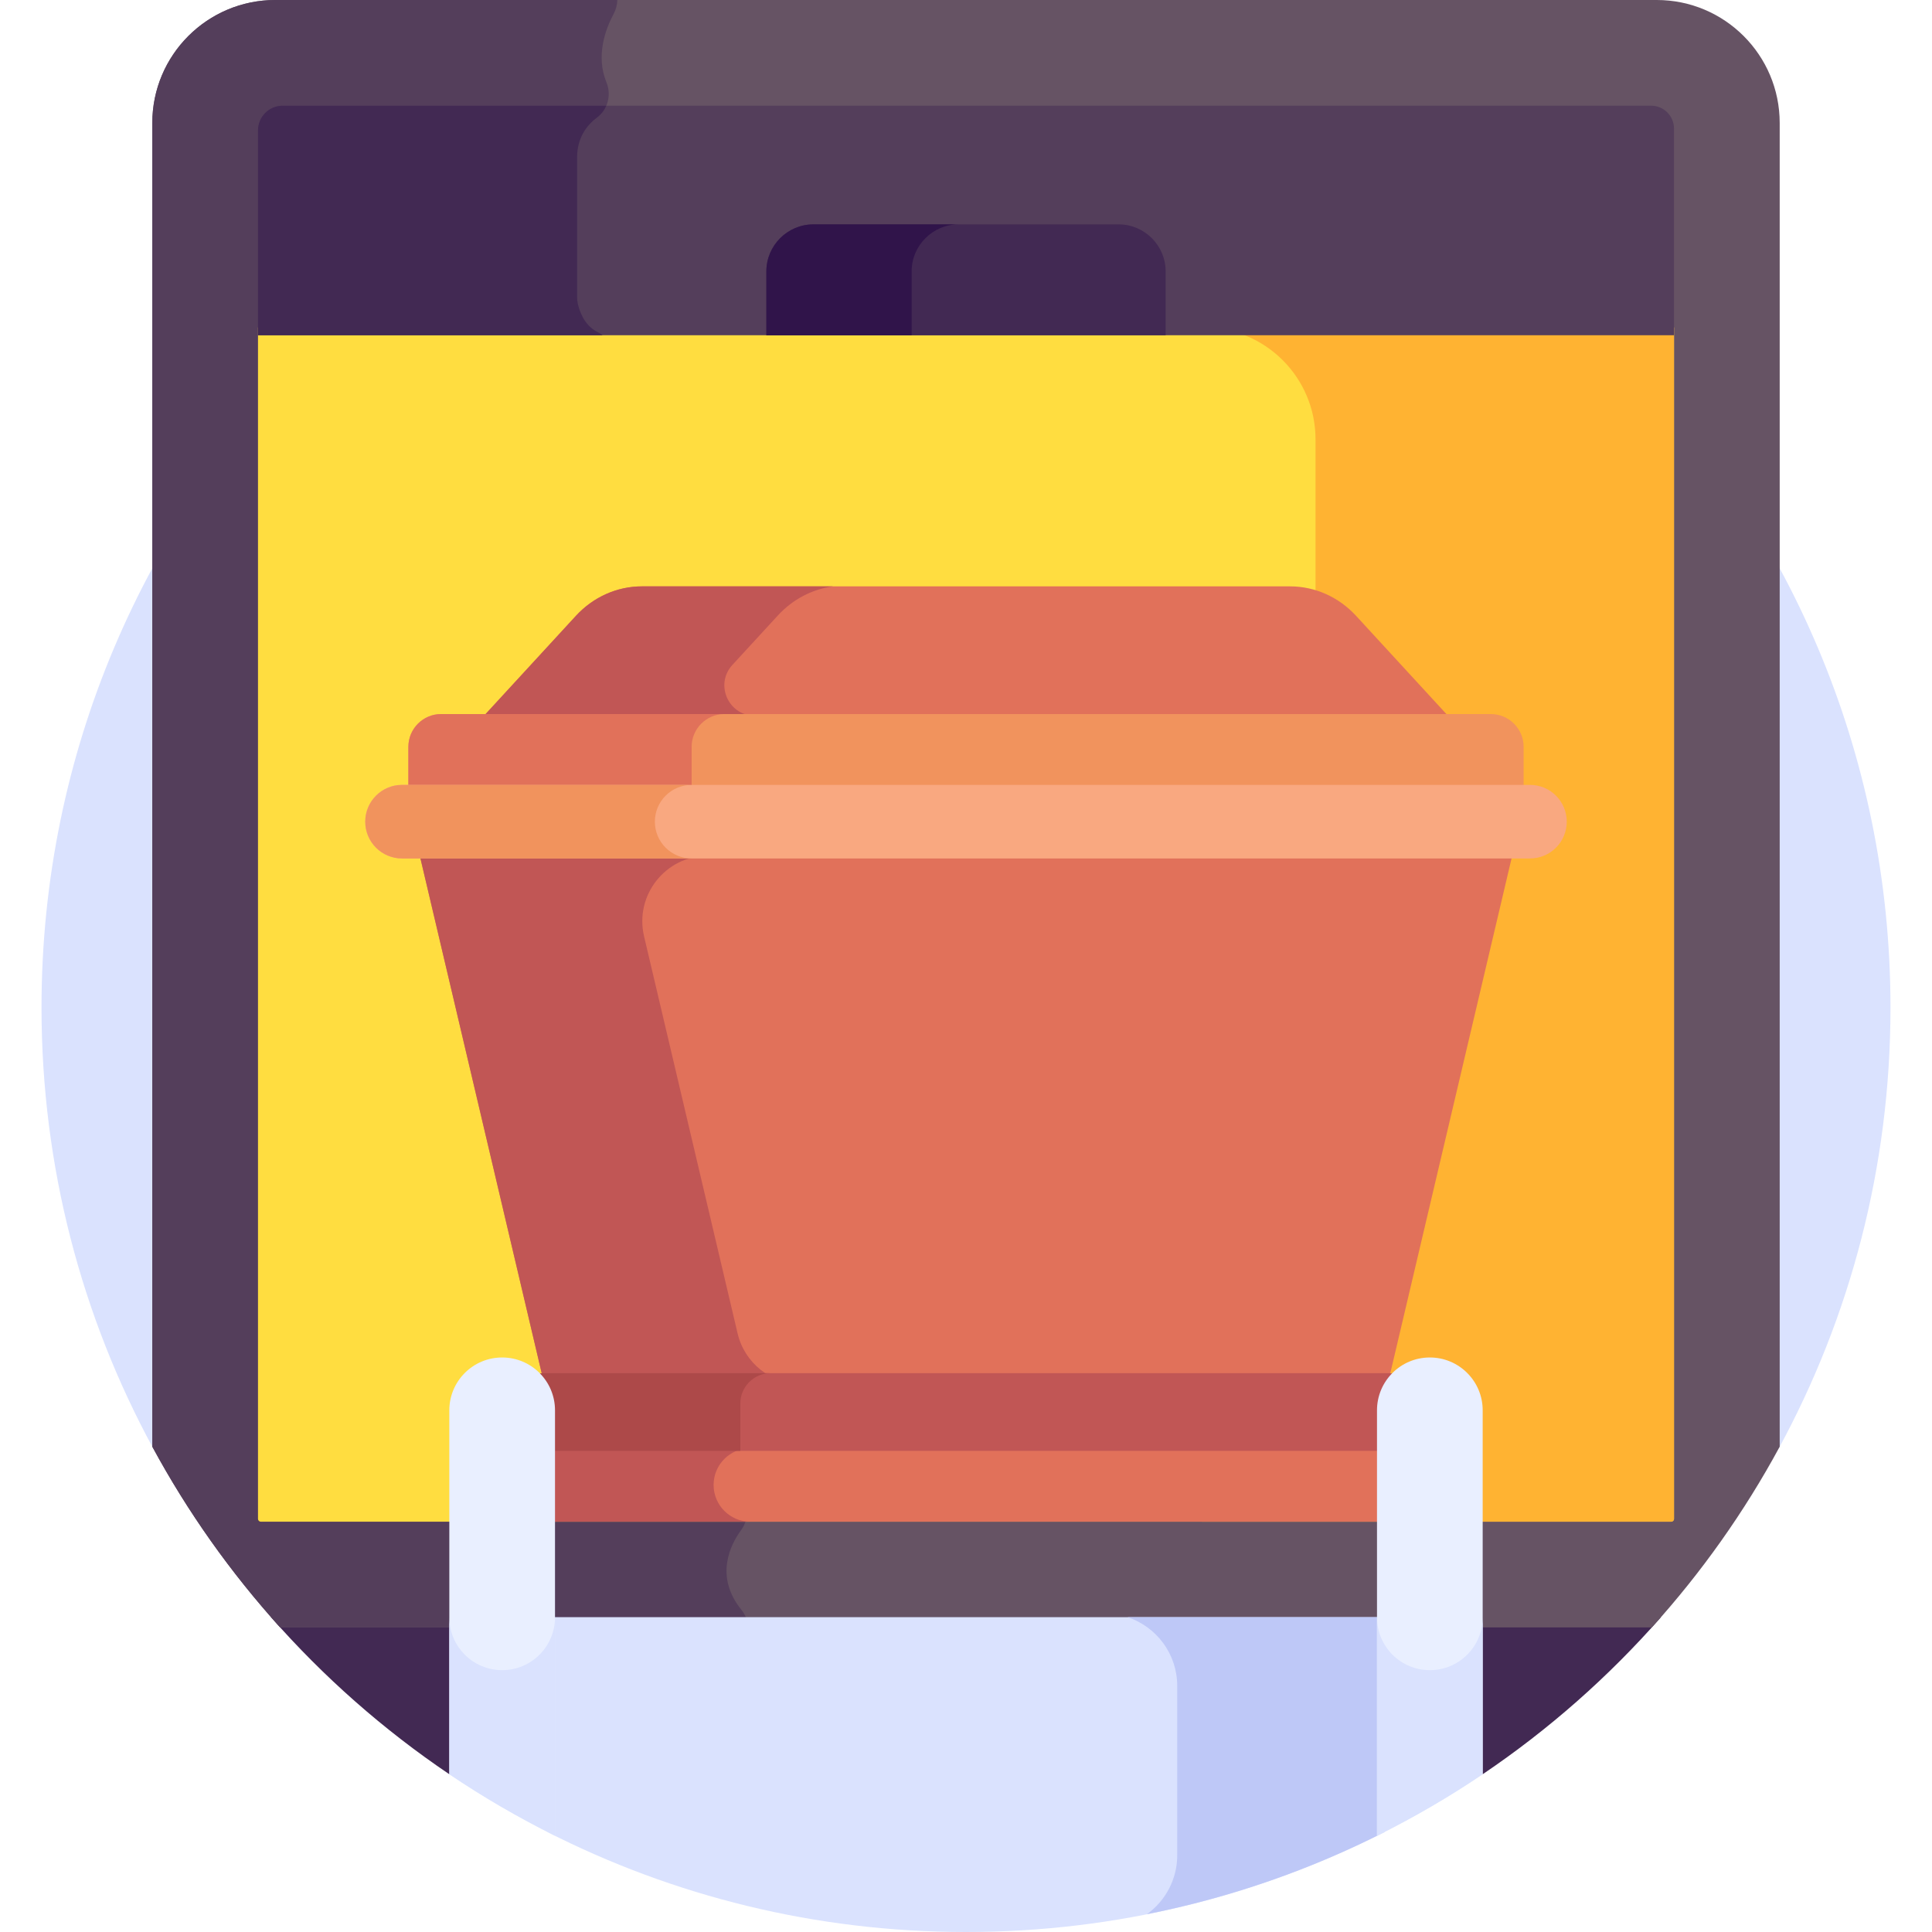 <svg id="Layer_1" enable-background="new 0 0 512 512" height="512" viewBox="0 0 512 512" width="512" xmlns="http://www.w3.org/2000/svg"><g><path d="m471.433 383.772c18.855-34.712 29.565-74.49 29.565-116.77 0-135.309-109.689-244.998-244.998-244.998s-244.998 109.69-244.998 244.999c0 42.28 10.71 82.058 29.565 116.77h430.866z" fill="#dae2fe"/><path d="m71.821 428.561c13.881 15.812 29.762 29.823 47.253 41.633h273.852c17.491-11.81 33.373-25.821 47.253-41.633z" fill="#422953"/><path d="m437.76 431.276c13.108-14.494 24.506-30.561 33.878-47.887v-350.79c0-18.004-14.595-32.599-32.599-32.599h-366.078c-18.003 0-32.598 14.595-32.598 32.599v350.79c9.371 17.326 20.77 33.393 33.877 47.887z" fill="#665364"/><path d="m163.585 0h-90.624c-18.003 0-32.598 14.595-32.598 32.599v350.79c9.371 17.326 20.77 33.393 33.877 47.887h124.014c-.08-1.689-.689-3.315-1.757-4.633-7.246-8.954-2.873-17.383-.053-21.215 1.172-1.594 1.663-3.587 1.438-5.553l-34.997-305.667c-.314-2.742-2.097-5.017-4.57-6.24-3.542-1.752-4.796-5.697-5.202-7.555-.12-.55-.176-1.107-.176-1.67v-37c0-5.24 2.565-8.57 5.324-10.636 2.858-2.141 3.799-6.007 2.444-9.312-2.872-7.009-.253-14.077 1.952-18.19.606-1.129.905-2.366.928-3.605z" fill="#543e5b"/><path d="m68.372 86.778v315.733c0 .417.339.755.756.755h373.745c.417 0 .756-.338.756-.755v-315.733z" fill="#ffdd40"/><path d="m318.973 86.777c16.378 0 29.655 13.277 29.655 29.655v256.423c0 16.795-13.616 30.411-30.411 30.411h124.655c.418 0 .756-.338.756-.755v-315.734z" fill="#ffb332"/><path d="m359.385 163.212c-4.597-4.999-10.901-7.818-17.485-7.818-10.127 0-161.701 0-171.8 0-6.583 0-12.888 2.819-17.485 7.818l-24.155 26.269h255.08z" fill="#e1715a"/><path d="m194.094 176.21 12.058-13.113c3.928-4.272 9.09-6.964 14.613-7.702-26.154 0-47.121 0-50.664 0-6.583 0-12.888 2.819-17.485 7.818l-24.156 26.267h69.763c-5.791-1.276-8.444-8.579-4.129-13.27z" fill="#c15655"/><path d="m111.254 226.777 32.979 140.008h223.534l32.979-140.008z" fill="#e1715a"/><path d="m195.476 353.391-24.792-105.251c-2.57-10.91 5.707-21.363 16.915-21.363h-76.345l32.979 140.008h68.158c-8.062 0-15.066-5.546-16.915-13.394z" fill="#c15655"/><path d="m437.555 28.01h-362.653c-3.607 0-6.53 2.923-6.53 6.53v54.297h375.257v-54.753c-.001-3.354-2.72-6.074-6.074-6.074z" fill="#543e5b"/><path d="m158.314 87.968c-3.542-1.752-4.796-5.697-5.202-7.555-.12-.55-.176-1.107-.176-1.67v-37c0-5.24 2.565-8.57 5.324-10.636 1.096-.821 1.904-1.898 2.414-3.096h-85.772c-3.607 0-6.53 2.923-6.53 6.53v54.298h91.333c-.435-.327-.894-.626-1.391-.871z" fill="#422953"/><path d="m308.907 88.838v-16.928c0-6.847-5.602-12.449-12.449-12.449h-80.917c-6.847 0-12.449 5.602-12.449 12.449v16.928z" fill="#422953"/><path d="m254.042 59.461h-38.5c-6.847 0-12.449 5.602-12.449 12.449v16.928h38.5v-16.928c0-6.847 5.602-12.449 12.449-12.449z" fill="#30144a"/><g><path d="m375.359 403.267h-238.718c-5.383 0-9.747-4.364-9.747-9.747s4.364-9.747 9.747-9.747h238.718c5.383 0 9.747 4.364 9.747 9.747s-4.364 9.747-9.747 9.747z" fill="#e1715a"/></g><path d="m189.111 393.52c0-5.383 4.364-9.747 9.747-9.747h-62.218c-5.383 0-9.747 4.363-9.747 9.747s4.364 9.747 9.747 9.747h62.218c-5.383 0-9.747-4.364-9.747-9.747z" fill="#c15655"/><path d="m403.775 209.449v-11.552c0-4.765-3.899-8.664-8.664-8.664h-278.222c-4.765 0-8.664 3.899-8.664 8.664v11.552z" fill="#f1935d"/><path d="m191.955 189.233h-75.066c-4.765 0-8.664 3.898-8.664 8.664v11.552h75.066v-11.552c.001-4.765 3.899-8.664 8.664-8.664z" fill="#e1715a"/><g><path d="m405.459 227.499h-298.917c-5.383 0-9.747-4.364-9.747-9.747s4.364-9.747 9.747-9.747h298.917c5.383 0 9.747 4.364 9.747 9.747s-4.364 9.747-9.747 9.747z" fill="#f9a880"/></g><path d="m173.545 217.752c0-5.383 4.363-9.747 9.747-9.747h-76.75c-5.383 0-9.747 4.364-9.747 9.747s4.363 9.747 9.747 9.747h76.75c-5.384 0-9.747-4.364-9.747-9.747z" fill="#f1935d"/><path d="m145.02 485.474c33.319 16.959 71.031 26.526 110.98 26.526s77.661-9.567 110.98-26.526v-56.912h-221.96z" fill="#dae2fe"/><path d="m298.833 428.561c7.636 2.55 13.147 9.743 13.147 18.236v44.871c0 6.274-3.062 12.033-8.023 15.611 22.235-4.415 43.396-11.815 63.023-21.806v-56.912z" fill="#bec8f7"/><g><path d="m136.641 384.495h238.718c.151 0 .298.016.448.022v-12.581c0-4.422-3.618-8.04-8.04-8.04h-223.534c-4.422 0-8.04 3.618-8.04 8.04v12.581c.15-.006.297-.022.448-.022z" fill="#c15655"/></g><g><path d="m196.193 371.936c0-4.422 3.618-8.039 8.04-8.039h-60c-4.422 0-8.04 3.618-8.04 8.039v12.581c.149-.006.296-.022.448-.022h59.552z" fill="#ad4949"/></g><path d="m378.922 359.747c-7.735 0-14.005 6.27-14.005 14.005v112.747c9.717-4.831 19.077-10.274 28.009-16.305v-96.443c0-7.734-6.27-14.004-14.004-14.004z" fill="#e9efff"/><path d="m133.079 359.747c-7.735 0-14.005 6.27-14.005 14.005v96.442c8.932 6.031 18.292 11.473 28.009 16.305v-112.747c0-7.735-6.27-14.005-14.004-14.005z" fill="#e9efff"/><g fill="#dae2fe"><path d="m378.922 442.609c-7.735 0-14.005-6.27-14.005-14.004v57.894c9.717-4.831 19.077-10.274 28.009-16.305v-41.589c0 7.734-6.27 14.004-14.004 14.004z"/><path d="m133.079 442.609c-7.734 0-14.005-6.27-14.005-14.004v41.589c8.932 6.031 18.292 11.473 28.009 16.305v-57.894c0 7.734-6.27 14.004-14.004 14.004z"/></g></g></svg>